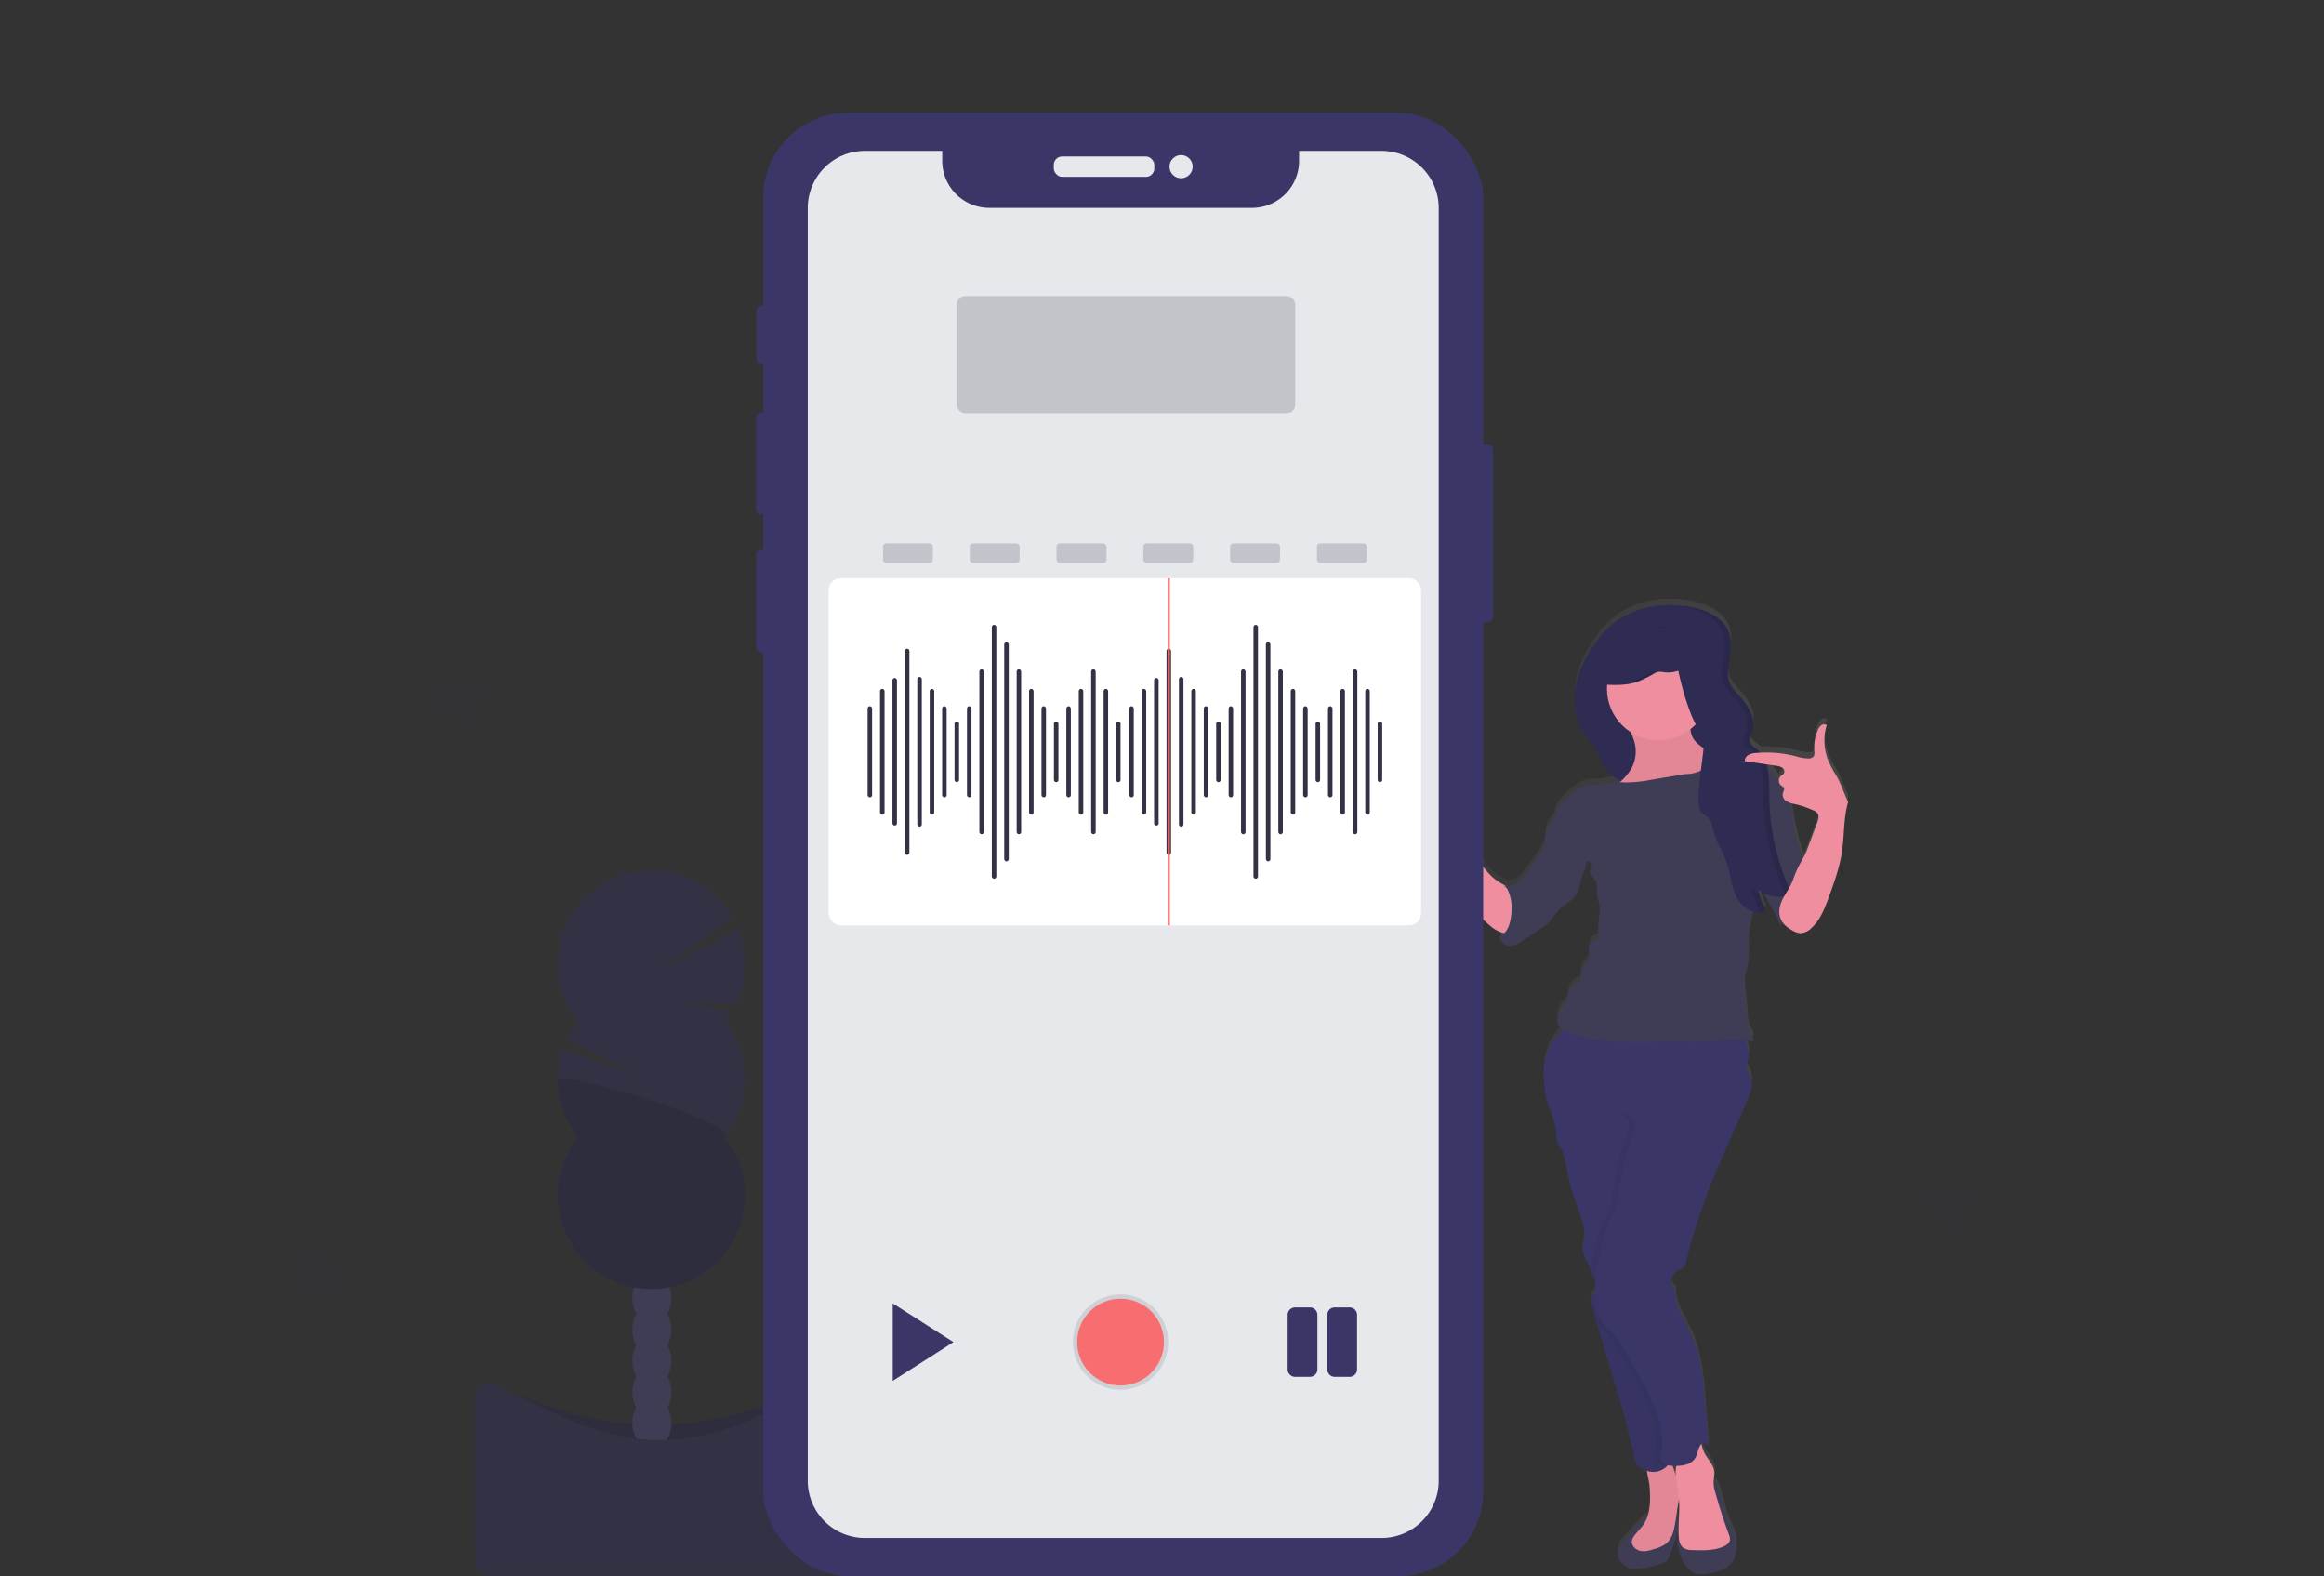 <svg id="a1163956-91ed-4e65-8dd0-4d7367e14c4a" data-name="Layer 1" xmlns="http://www.w3.org/2000/svg" xmlns:xlink="http://www.w3.org/1999/xlink" width="1071.08" height="726.22" viewBox="0 0 1071.08 726.22"><rect x="0" y="0" width="1071.08" height="726.22" fill="#333333" stroke="none"/><defs><linearGradient id="b3b29d11-4c35-4426-a706-5495f41fa4cc" x1="945.48" y1="573.39" x2="1162.8" y2="573.39" gradientTransform="matrix(-1, 0, 0, 1, 1862, 0)" gradientUnits="userSpaceOnUse"><stop offset="0" stop-color="gray" stop-opacity="0.25"/><stop offset="0.54" stop-color="gray" stop-opacity="0.12"/><stop offset="1" stop-color="gray" stop-opacity="0.1"/></linearGradient></defs><title>recording</title><path d="M1123.35,753.41A197.3,197.3,0,0,1,1106.94,786l-.16.25a30.7,30.7,0,0,1-26,14H152.65c-67.75,0-110.2-70-76.23-125.81,61.13-100.51,118.89-240,49-336.15-112.27-154.56,8.61-182.61,88.35-185.86a221.52,221.52,0,0,1,89.86,15.16c36.84,14.49,104.17,36.63,191.89,46.79,2.88.33,5.78.65,8.72,1a813.54,813.54,0,0,0,139.78,2.62h0c1.37-.08,2.74-.18,4.14-.28a807,807,0,0,0,136.72-21.85c2.91-.73,5.78-1.42,8.63-2.12,149.64-35.75,287.58,86.1,253.09,223.8-12.75,50.93-9.51,105.22,33,149.14C1149.2,638.34,1140.77,708.93,1123.35,753.41Z" transform="translate(-64.46 -74)" fill="#323244" opacity="0.1"/><path d="M699.2,433.81a8.3,8.3,0,0,0,1.9,4.92,27.71,27.71,0,0,0,7.57,6.45v7.72s22.74,19,27.46,26.22c4.51,6.86,9.12,13.84,15.55,18.95a14.14,14.14,0,0,0,5.79,3.08c.12,0,.25,0,.38.06a6,6,0,0,1-2.22,1.37,5.27,5.27,0,0,0,6.2,4.46,10.32,10.32,0,0,0,3.08-1.53l9-5.84a25.43,25.43,0,0,0,4.19-3.16c1.69-1.68,2.87-3.81,4.5-5.54,2.8-3,6.9-4.72,8.88-8.28,1.23-2.23,1.45-4.87,2.21-7.3.5-1.59,1.23-3.1,1.71-4.69a15.51,15.51,0,0,0,.58-2.93c.32.27.65.53,1,.79.71-.45,2,.74,1.73,1.52s-1.07,1.32-1.32,2.11c-.57,1.83,1.68,3.17,2.61,4.85s.47,3.79.57,5.74c.11,2.14,1,4.17,1.23,6.3.65,4.95-1.79,10.17-.07,14.85-2.11-.26-4,1.57-4.63,3.61a13.58,13.58,0,0,0,.19,6.33,8.7,8.7,0,0,0-4.21,8,1.91,1.91,0,0,1-.21,1.42,2,2,0,0,1-.81.47,8,8,0,0,0-5,7.46,3.65,3.65,0,0,1-.15,1.58,3.53,3.53,0,0,1-1.17,1.2,9.28,9.28,0,0,0-3.45,7.26c0,1.87.78,3.91,2.45,4.76l.1,0a25.69,25.69,0,0,0-8.58,16.2c-.58,5.42.28,11.42,1.12,16.8l.51.07c0,.15,0,.25,0,.24s0,.11,0,.17a7.77,7.77,0,0,0,.81,2.42,35,35,0,0,1,3.07,12.47,11,11,0,0,0,.42,3.14,16.32,16.32,0,0,0,1.6,2.77c1.91,3.09,2.35,6.82,3,10.39a82.43,82.43,0,0,0,3.64,13.62c2.17,6,5.1,12.22,4.11,18.55a18.7,18.7,0,0,0-.57,4.57,13.4,13.4,0,0,0,1.79,4.8c.73,1.44,1.39,2.93,2,4.44a3.62,3.62,0,0,0,.89,2.41c.16.47.3.94.45,1.41s.25.76.36,1.15a15.2,15.2,0,0,1,.44,1.94c0,.49-.06,1-.08,1.48s0,.94,0,1.41a3.56,3.56,0,0,1-.68,1.27,4.83,4.83,0,0,1-.37.42c-.12.12-.23.25-.34.37a2.13,2.13,0,0,0-.38.56h0v0a2.74,2.74,0,0,0-.11,1.63c0,.22.08.43.13.65.37,1.53.75,3.07,1.13,4.6l.36,1.37c.31,1.21.62,2.41,1,3.61,0,0,0,.1,0,.16.07.26.15.52.22.79l.81,2.93.51,1.74c.2.7.4,1.41.61,2.12q.74,2.47,1.5,4.95c5.09,16.77,10.53,33.44,13.89,50.64a5.42,5.42,0,0,0,2,3,11.75,11.75,0,0,0,3.55,1.91c.33,2.52,1.13,5.59,1.23,7.07.31,5,.54,10.26-1.27,14.79a1.21,1.21,0,0,0-1.07.35,42.83,42.83,0,0,0-3.27,3.46L812.63,782a12.12,12.12,0,0,0-1.51,1.84,6.41,6.41,0,0,0-.64,5.25,7.12,7.12,0,0,0,3.43,4.07,7.3,7.3,0,0,1,1.09.62,6,6,0,0,0,.66.57,2.64,2.64,0,0,0,1.47.27,51.67,51.67,0,0,0,11.21-1.91c1.67-.42,3.46-.89,4.62-2.17a8.83,8.83,0,0,0,1.58-3.08l1.33-3.7a43,43,0,0,0,2-6.9,14.3,14.3,0,0,0-.37-7.12,1.31,1.31,0,0,0-.34.58q.49-3.11,1-6.21c.1-.63.19-1.26.28-1.88.42,5.53-.39,11.11-.14,16.66a19.38,19.38,0,0,0-.55,3.11c.37,5.1,2.49,10.67,6.61,13.69a6.47,6.47,0,0,0,2.26,1.19,7.58,7.58,0,0,0,2.33.06,30.3,30.3,0,0,0,8.88-1.68,10.89,10.89,0,0,0,6.39-6.06,13.81,13.81,0,0,0,.64-4.39,17,17,0,0,0-.4-4.62,34.34,34.34,0,0,0-2.35-5.4,52.18,52.18,0,0,1-2.64-7.95l-1.23-4.51c-.35-1.28-.7-2.56-1.14-3.81a6.42,6.42,0,0,0-1.59-3c-.52-.41-.86-.43-1.08-.21,0-.16,0-.32,0-.48,0-1.77.53-3.53.32-5.29-.34-2.9-2.59-5.16-4.06-7.69a15.28,15.28,0,0,1-1.63-4.07c-.07-.31-.14-.62-.19-.94a3.07,3.07,0,0,1,.81-.53l2.53,1.48c-2.24-16.79-1.05-34.41-7.57-50-2.84-6.79-8.33-13.88-7.71-21.22-3-2.27-2.65-7.72.66-9.54,1.1-.6,2.45-.89,3.2-1.89a4.94,4.94,0,0,0,.73-1.84,290.65,290.65,0,0,1,14.07-42.21c1.27-3,2.58-6,3.89-8.95q2.22-5,4.42-10,2.7-6.11,5.39-12.22c1.81-4.11,3.64-8.8,1.92-13-.67-1.63-1.89-3.18-1.71-4.94.11-1.13.8-2.13,1-3.25a8.21,8.21,0,0,0-.28-3.54c-.35-1.54-.74-3.07-1.15-4.6a23.72,23.72,0,0,1,3.42.66c.69-1.16-.41-2.5-1.08-3.67a12.38,12.38,0,0,1-1.24-5.08q-.68-7.19-1.36-14.37a25.92,25.92,0,0,1-.1-6c.29-2.11,1.09-4.12,1.5-6.22.78-4,.07-8.19.25-12.3a57.64,57.64,0,0,1,1.88-10.71c.13-.52.26-1,.38-1.56a8.63,8.63,0,0,0,2.06.35h.69l.22,0,.58-.07.28,0a6.66,6.66,0,0,0,.77-.19l.19-.07a6.52,6.52,0,0,0,.83-.33c-.33-.72-.65-1.45-1-2.19-.12-.29-.24-.59-.35-.89s-.33-.85-.48-1.27-.28-.78-.41-1.17-.21-.65-.31-1-.28-.89-.41-1.35-.25-.94-.37-1.42c0-.17.09-.35.13-.53a13,13,0,0,0,2.34,1.61q4.21,7.36,7.8,15.05a4.86,4.86,0,0,0,.73-1.83,9.05,9.05,0,0,0,1,1.3,15.31,15.31,0,0,0,3.31,2.44,8.83,8.83,0,0,0,3.94,1.48,7.43,7.43,0,0,0,5-2.19c4.14-3.63,6.21-9,8.12-14.19,2.53-6.84,5-13.75,6.13-21,1.17-7.74.67-15.76,2.89-23.27-2-3.93-3.23-8.27-5.46-12.06a54.92,54.92,0,0,1-3.76-7.06,24.34,24.34,0,0,1-.66-16.28,2.23,2.23,0,0,0-2.6.14,5.38,5.38,0,0,0-1.57,2.28,20.34,20.34,0,0,0-1.56,9.56,3.79,3.79,0,0,1-.26,2.34,3,3,0,0,1-2.54,1.07,22.8,22.8,0,0,1-5.87-1.06A54.49,54.49,0,0,0,875.9,418a12.75,12.75,0,0,0-1.47-1.47c-.19-.16-.4-.32-.61-.48l-.62-.5-.32-.25-.59-.53a4,4,0,0,1-1.45-2.48c0-.13,0-.25,0-.38s0-.23,0-.34a4.32,4.32,0,0,1,.32-1c.1-.22.2-.43.31-.64s.11-.21.16-.32.11-.21.16-.32a10.81,10.81,0,0,0,.46-1.19,10.62,10.62,0,0,0,.29-1.24,10.76,10.76,0,0,0,.13-1.26,11.1,11.1,0,0,0,0-1.29c0-.21,0-.42-.05-.64a14.59,14.59,0,0,0-.53-2.53,16.61,16.61,0,0,0-.69-1.82,21.22,21.22,0,0,0-1.2-2.26,35.09,35.09,0,0,0-3.06-4.14l-.84-1c-.28-.32-.57-.64-.85-1a32.64,32.64,0,0,1-2.47-3,11.68,11.68,0,0,1-1.37-2.53,7.6,7.6,0,0,1-.3-.92,10.41,10.41,0,0,1-.26-1.75c0-.2,0-.4,0-.59a21,21,0,0,1,.11-2.38c.11-1.12.26-2.24.42-3.37.1-.75.21-1.51.31-2.26L862,373c.09-.76.17-1.51.22-2.26a21.7,21.7,0,0,0-.36-6.6,15.16,15.16,0,0,0-.67-2.11,13.56,13.56,0,0,0-1.37-2.55,18.61,18.61,0,0,0-7.91-6.18A37.57,37.57,0,0,0,844.7,351c-1-.22-2-.4-3-.56-14.8-2.38-30.52,2.13-39.89,14.25-4.87,6.3-9,13.35-10.77,21.12s-1,16.35,3.39,23c1.84,2.81,4.26,5.23,5.89,8.16,1.34,2.4,2.13,5.09,3.57,7.43a17.53,17.53,0,0,0,7.9,6.63c-.21.2-.41.39-.62.57a19.28,19.28,0,0,0-4.43.1c-1.52.25-3,.83-4.5,1-1.88.24-3.8-.12-5.68.12-3.5.45-6.38,2.87-9,5.19-3.11,2.71-6.46,5.89-6.7,10v.12l-2.09,2.79a10.12,10.12,0,0,0-1.31,2.06c-.85,2-.38,4.27-.83,6.37a13.65,13.65,0,0,1-1.65,3.8,86.18,86.18,0,0,1-7.14,10.63,18.83,18.83,0,0,1-4.44,4.38,7.94,7.94,0,0,1-4.6,1.31,29.09,29.09,0,0,1-6.75-4.52,42.84,42.84,0,0,1-6-7.41c-3.37-4.88,7.12,9.72,3.74,4.83l-30.33-50.73a41.27,41.27,0,0,1-1.2-7.21c-.07-.93-.39-2.16-1.32-2.18a1.63,1.63,0,0,0-1.08.52,6.18,6.18,0,0,0-2,5.27c-1.61-.08-3.35-.12-4.65.82s-1.58,2.84-.59,3.78V423a2,2,0,0,0-1.07,2.15c-1.67-.34-3.52-.61-5,.23s-2.06,3.31-.61,4.22A4.35,4.35,0,0,0,699.2,433.81Zm190.3,7.26a22.1,22.1,0,0,0,2.66.69,43,43,0,0,1,8.26,2.81,4.5,4.5,0,0,1,2.14,1.61c.72,1.2.24,2.73-.24,4.05q-1.89,5.07-3.77,10.15c-.59,1.59-1.18,3.18-1.91,4.71-.3.62-.62,1.22-.94,1.82-.12-.33-.24-.66-.35-1a80.74,80.74,0,0,1-2.7-9.44c-.63-2.76-1.16-5.55-1.6-8.35A40.48,40.48,0,0,0,889.5,441.07Zm-3.93-7.95a2.83,2.83,0,0,0,.28.2,3,3,0,0,1,1,.68,1.5,1.5,0,0,1,0,1.47Zm-6.79-9.79,4.49.66a5.92,5.92,0,0,1,3,1,2,2,0,0,1,.41,2.86,5.56,5.56,0,0,1-1,.67,2.9,2.9,0,0,0-1.07,2.94,31.59,31.59,0,0,0-2.58-4,19.85,19.85,0,0,0-3-3.08C879,424.06,878.89,423.69,878.78,423.33ZM835.55,747c.54,0,1.1,0,1.66,0a16.53,16.53,0,0,0-.27,4Z" transform="translate(-64.46 -74)" fill="url(#b3b29d11-4c35-4426-a706-5495f41fa4cc)"/><path d="M841.53,353.34c7.81,1.26,16.49,4.26,19.48,11.59,2.26,5.53.51,11.76-.07,17.7a13.83,13.83,0,0,0,.17,4.72c.64,2.5,2.42,4.53,4.13,6.47a34.24,34.24,0,0,1,6,8.34c1.41,3.13,1.85,6.85.4,10a7.14,7.14,0,0,0-1,2.62c-.1,2,2,3.32,3.59,4.61,5.87,4.86,5.61,13.7,5.66,21.31a108,108,0,0,0,10.19,45,13.76,13.76,0,0,1-15.39-2,51.39,51.39,0,0,0,3.49,10.08c-5,2.4-10.94-1.55-13.43-6.47s-2.78-10.63-4.55-15.85-4.9-9.76-6.25-15c-.45-1.74-.71-3.6-1.78-5a13.1,13.1,0,0,0-3.12-2.66,30.48,30.48,0,0,1-11-15c-6.07,1.34-12.27,2.69-18.46,2.12s-12.51-3.36-15.78-8.66c-1.44-2.33-2.23-5-3.57-7.41-1.63-2.93-4-5.35-5.88-8.16-4.36-6.66-5.17-15.22-3.4-23s5.9-14.81,10.77-21.1C811,355.47,826.74,351,841.53,353.34Z" transform="translate(-64.46 -74)" fill="#3a3768"/><path d="M841.53,353.34c7.81,1.26,16.49,4.26,19.48,11.59,2.26,5.53.51,11.76-.07,17.7a13.83,13.83,0,0,0,.17,4.72c.64,2.5,2.42,4.53,4.13,6.47a34.24,34.24,0,0,1,6,8.34c1.41,3.13,1.85,6.85.4,10a7.14,7.14,0,0,0-1,2.62c-.1,2,2,3.32,3.59,4.61,5.87,4.86,5.61,13.7,5.66,21.31a108,108,0,0,0,10.19,45,13.76,13.76,0,0,1-15.39-2,51.39,51.39,0,0,0,3.49,10.08c-5,2.4-10.94-1.55-13.43-6.47s-2.78-10.63-4.55-15.85-4.9-9.76-6.25-15c-.45-1.74-.71-3.6-1.78-5a13.1,13.1,0,0,0-3.12-2.66,30.48,30.48,0,0,1-11-15c-6.07,1.34-12.27,2.69-18.46,2.12s-12.51-3.36-15.78-8.66c-1.44-2.33-2.23-5-3.57-7.41-1.63-2.93-4-5.35-5.88-8.16-4.36-6.66-5.17-15.22-3.4-23s5.9-14.81,10.77-21.1C811,355.47,826.74,351,841.53,353.34Z" transform="translate(-64.46 -74)" opacity="0.2"/><path d="M890.81,451q.66,4.2,1.6,8.34a81.15,81.15,0,0,0,2.7,9.43,9,9,0,0,1,.84,4.33,7.82,7.82,0,0,1-1,2.58c-3.57,6.34-8.38,12.46-8.79,19.72-.1,1.81,0,3.77-1,5.26Q881,491.74,876,483.29c-3.47-5.9-7.33-11.85-8.33-18.62a34.86,34.86,0,0,1,.12-9.57c.46-3.56,1.26-7.21,3.44-10.06,2.35-3.09,8.82-7.74,13-6.78C889.17,439.39,890.19,447,890.81,451Z" transform="translate(-64.46 -74)" fill="#3f3d56"/><path d="M765,485.1c-4.67-1.91-9.42-3.92-13.13-7.34a44,44,0,0,1-6-7.4l-11-15.87c-2.6-3.76-5.28-7.72-5.84-12.26a40.39,40.39,0,0,1-11-24.92c-.07-.93-.38-2.15-1.32-2.17a1.62,1.62,0,0,0-1.07.51,6.2,6.2,0,0,0-2,5.26c-1.6-.07-3.34-.11-4.65.82s-1.65,3.26-.25,4a2,2,0,0,0-1.4,2.27c-1.67-.33-3.52-.6-5,.24s-2.05,3.3-.61,4.21a4.34,4.34,0,0,0-2.79,4.17,8.37,8.37,0,0,0,1.9,4.92c4.22,5.66,11.66,7.95,16.55,13a39,39,0,0,1,4.3,5.75L736,481.91c4.51,6.85,9.12,13.83,15.54,18.93a14.3,14.3,0,0,0,5.79,3.07,6.37,6.37,0,0,0,6.08-1.69c1.42-1.61,1.63-3.92,1.77-6.06C765.39,492.51,764.77,488.76,765,485.1Z" transform="translate(-64.46 -74)" fill="#ee8e9e"/><path d="M812.43,784.42a12.55,12.55,0,0,0-1.51,1.83,6.45,6.45,0,0,0-.64,5.25,7.1,7.1,0,0,0,3.44,4.07,6.43,6.43,0,0,1,1.08.62,5.91,5.91,0,0,0,.66.56,2.64,2.64,0,0,0,1.47.27,50.31,50.31,0,0,0,11.2-1.91c1.68-.41,3.46-.89,4.62-2.17a8.74,8.74,0,0,0,1.58-3.06l1.33-3.71a42.59,42.59,0,0,0,2.05-6.89,14.27,14.27,0,0,0-.37-7.11,2.24,2.24,0,0,0-.49,1.46,16,16,0,0,1-2.85,6.9,6.77,6.77,0,0,1-1.12,1.38,7.06,7.06,0,0,1-3.32,1.41,42.33,42.33,0,0,1-7.09.91,2.16,2.16,0,0,1-1-.12,1.67,1.67,0,0,1-.8-1,4.22,4.22,0,0,1,0-2.91c.63-1.8,2.4-3,3.25-4.7.62-1.27-.24-2.66-1.53-1.6a42.83,42.83,0,0,0-3.27,3.46Z" transform="translate(-64.46 -74)" fill="#3f3d56"/><path d="M824.7,758.77c.38,6,.65,12.4-2.61,17.41-1.18,1.8-2.75,3.31-4.09,5a6,6,0,0,0-1.46,3c-.19,2.18,1.86,4,4,4.46s4.36-.26,6.45-.93a15.57,15.57,0,0,0,5.47-2.58c2.84-2.4,3.59-6.4,4.16-10.07l1.33-8.53a20.54,20.54,0,0,0-1.19-12.92l-2.19-6.41a2.94,2.94,0,0,0-1-1.59,2.69,2.69,0,0,0-1.66-.31c-2.1.1-7.37.86-8.39,3.08C822.69,750.33,824.56,756.48,824.7,758.77Z" transform="translate(-64.46 -74)" fill="#ee8e9e"/><path d="M824.7,758.77c.38,6,.65,12.4-2.61,17.41-1.18,1.8-2.75,3.31-4.09,5a6,6,0,0,0-1.46,3c-.19,2.18,1.86,4,4,4.46s4.36-.26,6.45-.93a15.57,15.57,0,0,0,5.47-2.58c2.84-2.4,3.59-6.4,4.16-10.07l1.33-8.53a20.54,20.54,0,0,0-1.19-12.92l-2.19-6.41a2.94,2.94,0,0,0-1-1.59,2.69,2.69,0,0,0-1.66-.31c-2.1.1-7.37.86-8.39,3.08C822.69,750.33,824.56,756.48,824.7,758.77Z" transform="translate(-64.46 -74)" opacity="0.05"/><path d="M777.79,582s0,.11,0,.16a7.6,7.6,0,0,0,.81,2.42A34.68,34.68,0,0,1,781.67,597a11,11,0,0,0,.43,3.15,15.59,15.59,0,0,0,1.6,2.76c1.9,3.09,2.34,6.81,3,10.38a82.18,82.18,0,0,0,3.63,13.6c2.17,6,5.1,12.2,4.11,18.53a18.68,18.68,0,0,0-.57,4.56,13.28,13.28,0,0,0,1.79,4.79q1.1,2.18,2,4.44c.65,1.63,1.21,3.28,1.7,5,.59,2,1,4.46-.37,6.1a7.62,7.62,0,0,0-1.09,1.34,3.43,3.43,0,0,0,0,2.3q1.15,4.89,2.47,9.73,1,3.81,2.15,7.57c5.49,18.42,11.69,36.66,15.38,55.52.53,2.71,4,4.66,6.71,5.26a8.8,8.8,0,0,0,7.71-2.06,6.75,6.75,0,0,0,.53-.54c2.83-3,3.24-7.72,3-11.93-1-19.41-10.72-37.18-15.38-56a107.37,107.37,0,0,1-3-20.81c-1.09-23.44-1.53-48.2,5.1-70.72,1.37-4.68,3-10,.53-14.17-1.57-2.65-4.47-4.22-7.33-5.36a47.21,47.21,0,0,0-36.57.94,13,13,0,0,0,.06,1.4,14.36,14.36,0,0,1-.74,6.47A8,8,0,0,0,777.79,582Z" transform="translate(-64.46 -74)" fill="#3a3768"/><path d="M858,764.77l1.23,4.51a52.43,52.43,0,0,0,2.64,7.94,32.9,32.9,0,0,1,2.34,5.39,16.65,16.65,0,0,1,.41,4.62,14.38,14.38,0,0,1-.64,4.38,10.92,10.92,0,0,1-6.39,6.06,30.55,30.55,0,0,1-8.88,1.67,7.58,7.58,0,0,1-2.33-.06,6.61,6.61,0,0,1-2.26-1.18c-4.11-3-6.23-8.59-6.6-13.68a16.35,16.35,0,0,1,.69-3.49c.32-.43,3.43,1.32,2.1,2.79-2,2.17,3.8,1,6.73.86a26.07,26.07,0,0,0,3.81-.62l4.74-1c1.55-.33,3.35-.86,3.89-2.35s-.65-3.26-1.59-4.71c-2.48-3.83-3.11-8.53-3.69-13-.11-.89-1.22-6.65,1.07-4.86a6.42,6.42,0,0,1,1.59,3C857.34,762.21,857.69,763.49,858,764.77Z" transform="translate(-64.46 -74)" fill="#3f3d56"/><path d="M799,670.3c1.34-1.64.95-4.06.36-6.1-.22-.76-.46-1.51-.71-2.26l18.63-6.3c.07,1.67.14,3.33.22,5a108.14,108.14,0,0,0,3,20.81c4.66,18.87,14.43,36.64,15.38,56,.22,4.46-.26,9.45-3.56,12.47A8.84,8.84,0,0,1,824.6,752c-2.7-.59-6.18-2.55-6.71-5.26-3.68-18.86-9.89-37.1-15.38-55.52q-2.57-8.58-4.63-17.3a3.53,3.53,0,0,1,0-2.29A7.12,7.12,0,0,1,799,670.3Z" transform="translate(-64.46 -74)" opacity="0.05"/><path d="M850.46,744.32c1.47,2.53,3.72,4.78,4.07,7.68.2,1.76-.34,3.51-.33,5.28a16.7,16.7,0,0,0,.78,4.3q2.7,9.82,6.26,19.39a5.38,5.38,0,0,1,.5,2.63c-.24,1.49-1.69,2.47-3.08,3.07-4.44,1.9-9.44,1.77-14.26,1.57a7.5,7.5,0,0,1-4-.93c-1.73-1.18-2.15-3.52-2.27-5.61-.33-6,.7-12.13,0-18.14-.24-2.19-.7-4.35-1-6.53-.48-3-.72-6.2.28-9.1a20.82,20.82,0,0,1,3.4-5.73,18,18,0,0,1,4.74-4.72c.56-.34,2.18-1.37,2.75-.73.3.34.17,1.22.21,1.63a16.61,16.61,0,0,0,.33,1.87A15.62,15.62,0,0,0,850.46,744.32Z" transform="translate(-64.46 -74)" fill="#ee8e9e"/><path d="M814.64,589.56c.87,1.18.69,2.81.35,4.24-.63,2.58-1.65,5-2.49,7.56a103.79,103.79,0,0,0-3.21,13.74c-.78,4.2-2.44,8.87-1.76,13.09a93.69,93.69,0,0,0-9.9,31c-.37,2.78,5.8,6.38,5.69,9.18-.23,5.58-4.69,6-1.4,10.48.16.23-1.23,5.21-1,5.43,1.34,1.6,3,2.88,4.47,4.4a33.28,33.28,0,0,1,4.71,6.9c8.5,15.34,20.77,32.73,17,49.86a3,3,0,0,0,1.62,3.08,8.33,8.33,0,0,0,3.59.83l.59,0c2.83-3,3.24-7.72,3-11.93-1-19.41-10.72-37.18-15.38-56a107.37,107.37,0,0,1-3-20.81c-1.09-23.44-1.53-48.2,5.1-70.72,1.37-4.68,3-10,.53-14.17-1.57-2.65-4.47-4.22-7.33-5.36a47.21,47.21,0,0,0-36.57.94,13,13,0,0,0,.06,1.4,14.36,14.36,0,0,1-.74,6.47,8,8,0,0,0-.73,2.81s-.34-3.78-.33-3.72c7.61,1.1,15.56,6.07,23.17,7.16A54,54,0,0,1,812.25,588,5.11,5.11,0,0,1,814.64,589.56Z" transform="translate(-64.46 -74)" opacity="0.05"/><path d="M867.34,548q1.54,4.88,2.7,9.86a8.19,8.19,0,0,1,.27,3.54c-.24,1.11-.94,2.11-1,3.24-.18,1.76,1,3.3,1.72,4.93,1.72,4.15-.12,8.84-1.93,12.95l-5.38,12.2-4.42,10c-1.31,3-2.62,6-3.89,8.94a291.21,291.21,0,0,0-14.06,42.16,5.13,5.13,0,0,1-.73,1.83c-.75,1-2.1,1.29-3.2,1.89-3.31,1.82-3.69,7.27-.66,9.53-.62,7.33,4.87,14.41,7.7,21.2,6.52,15.61,5.34,33.2,7.57,50l-2.52-1.48c-2.43,1.11-2.35,4.56-3.66,6.89-2,3.5-6.75,4-10.76,3.73a8.33,8.33,0,0,1-3.59-.83,3,3,0,0,1-1.61-3.08c3.77-17.13-8.49-34.52-17-49.86a34.07,34.07,0,0,0-4.71-6.9c-1.44-1.52-3.13-2.8-4.47-4.41-3.76-4.5-4.23-10.84-4-16.69a93.56,93.56,0,0,1,10.65-39.44c-.68-4.22,1-8.89,1.75-13.09a105.39,105.39,0,0,1,3.21-13.74c.84-2.52,1.87-5,2.49-7.56.35-1.43.53-3.06-.34-4.24A5.06,5.06,0,0,0,815,588a54,54,0,0,0-11.62-2.57l-26.16-3.75c-.84-5.38-1.7-11.37-1.12-16.78a25.82,25.82,0,0,1,18.45-21.58c1.14-.31,2.48-.5,3.41.23A136.21,136.21,0,0,1,867.34,548Z" transform="translate(-64.46 -74)" fill="#3a3768"/><path d="M843.56,406.56a12.74,12.74,0,0,0,1.15,7.5,11.89,11.89,0,0,0,3,3.29,22.43,22.43,0,0,0,8.63,4.28c1.85.47,3.94.78,5.16,2.26,1.83,2.22.6,5.57-1,8-2.7,4.21-6.48,8-11.31,9.35-3.85,1.06-8,.41-11.91,1.09-2.86.5-5.56,1.68-8.38,2.36a24.74,24.74,0,0,1-22.71-6.34c4.19-3.22,8.55-6.65,10.72-11.47a16.25,16.25,0,0,0,.81-11c-1-3.57-3.27-7-2.56-10.7s4.29-6.15,7.85-7.38a50.74,50.74,0,0,1,9.86-2c1.84-.25,13.55-2.83,14.28-1.55.41.72-2,5-2.32,5.93A22.53,22.53,0,0,0,843.56,406.56Z" transform="translate(-64.46 -74)" fill="#ee8e9e"/><path d="M843.56,406.56a12.74,12.74,0,0,0,1.15,7.5,11.89,11.89,0,0,0,3,3.29,22.43,22.43,0,0,0,8.63,4.28c1.85.47,3.94.78,5.16,2.26,1.83,2.22.6,5.57-1,8-2.7,4.21-6.48,8-11.31,9.35-3.85,1.06-8,.41-11.91,1.09-2.86.5-5.56,1.68-8.38,2.36a24.74,24.74,0,0,1-22.71-6.34c4.19-3.22,8.55-6.65,10.72-11.47a16.25,16.25,0,0,0,.81-11c-1-3.57-3.27-7-2.56-10.7s4.29-6.15,7.85-7.38a50.74,50.74,0,0,1,9.86-2c1.84-.25,13.55-2.83,14.28-1.55.41.72-2,5-2.32,5.93A22.53,22.53,0,0,0,843.56,406.56Z" transform="translate(-64.46 -74)" opacity="0.05"/><circle cx="764.36" cy="317.35" r="23.76" fill="#ee8e9e"/><path d="M841.37,430.62l-16.11,2.71a60.27,60.27,0,0,1-12,1.21,33.39,33.39,0,0,0-6.63,0c-1.52.25-3,.83-4.5,1-1.88.23-3.8-.12-5.68.12-3.5.44-6.37,2.86-9,5.18-3.11,2.71-6.46,5.88-6.7,10a2.71,2.71,0,0,0,.2,1.38,4,4,0,0,0,1.19,1.25c3,2.43,4.62,6,6.72,9.25a35.56,35.56,0,0,0,8,8.63c.71-.44,2,.74,1.73,1.52s-1.07,1.32-1.32,2.11c-.57,1.83,1.68,3.17,2.61,4.84s.47,3.79.57,5.73c.11,2.14,1,4.18,1.23,6.3.65,4.94-1.79,10.16-.07,14.83-2.11-.26-4,1.56-4.63,3.61a13.54,13.54,0,0,0,.19,6.32,8.7,8.7,0,0,0-4.21,8,1.91,1.91,0,0,1-.21,1.42,2,2,0,0,1-.81.47,8,8,0,0,0-5,7.45,3.76,3.76,0,0,1-.14,1.57,3.53,3.53,0,0,1-1.17,1.2,9.27,9.27,0,0,0-3.45,7.25c0,1.88.78,3.91,2.45,4.75,3.41,1.74,7.08,2.41,10.82,3.22a93.3,93.3,0,0,0,10.47,1.86,91.77,91.77,0,0,0,9.81.3l21.55-.08c6.06,0,12.12-.05,18.16-.46,5.64-.38,11.41-1.08,16.87.4.69-1.16-.41-2.5-1.08-3.66a12.21,12.21,0,0,1-1.23-5.07l-1.36-14.36a25.85,25.85,0,0,1-.11-6c.29-2.11,1.09-4.12,1.5-6.21.79-4,.07-8.19.26-12.28a55.66,55.66,0,0,1,1.88-10.7l4.27-17.59c.69-2.82,1.05-6.1,2.1-8.81q4.94-12.64,10.33-25.1a2.65,2.65,0,0,0-.18-2.23l-3.57-6.38a38.77,38.77,0,0,0-3.26-5.2,20.54,20.54,0,0,0-12-7.39,21.27,21.27,0,0,0-14,2.08c-1.66.88-3.2,2-4.88,2.83C848.08,429.33,844.58,430.84,841.37,430.62Z" transform="translate(-64.46 -74)" fill="#3f3d56"/><path d="M784.2,446.27l-5.61,7.48a10.18,10.18,0,0,0-1.31,2.07c-.84,2-.38,4.26-.83,6.36A13.43,13.43,0,0,1,774.8,466a85.21,85.21,0,0,1-7.14,10.61,18.46,18.46,0,0,1-4.43,4.39,7.35,7.35,0,0,1-6,1.06,3.69,3.69,0,0,1,2,1.78c2.13,4.23,2.29,9.24,1.38,13.9a14.14,14.14,0,0,1-1.56,4.54,6.77,6.77,0,0,1-3.58,3.09,5.27,5.27,0,0,0,6.2,4.46,10.44,10.44,0,0,0,3.08-1.53l9-5.84a24.82,24.82,0,0,0,4.19-3.15c1.69-1.68,2.87-3.81,4.5-5.53,2.8-3,6.9-4.72,8.87-8.28,1.23-2.22,1.45-4.85,2.21-7.28.5-1.59,1.23-3.1,1.71-4.69,1.48-4.94.41-10.36-1.85-15S787.53,450.2,784.2,446.27Z" transform="translate(-64.46 -74)" fill="#3f3d56"/><path d="M805.35,377.81a31.46,31.46,0,0,1,8.36-8.7c4.43-3.31,9.54-6.06,15.07-6.37a16.28,16.28,0,0,1,6.79,1.1c.1-6.71,1.77-11.17,6-10.5,7.81,1.26,16.49,4.26,19.48,11.59,2.26,5.53.51,11.76-.07,17.7a13.83,13.83,0,0,0,.17,4.72c.64,2.5,2.42,4.53,4.13,6.47a34.24,34.24,0,0,1,6,8.34c1.41,3.13,1.85,6.85.4,10a7.14,7.14,0,0,0-1,2.62c-.1,2,2,3.32,3.59,4.61,5.87,4.86,5.61,13.7,5.66,21.31a108,108,0,0,0,10.19,45,13.76,13.76,0,0,1-15.39-2,51.39,51.39,0,0,0,3.49,10.08c-5,2.4-10.94-1.55-13.43-6.47s-2.78-10.63-4.55-15.85-4.9-9.76-6.25-15c-.45-1.74-.71-3.6-1.78-5a13.1,13.1,0,0,0-3.12-2.66c-5.12-3.68,2.41-31.48.42-37.46-3,.66-8.45-13.7-11.56-28.29a14.79,14.79,0,0,1-6.76.68,7.85,7.85,0,0,0-2.41-.17,6.2,6.2,0,0,0-2.12.86A51.88,51.88,0,0,1,819.4,388c-5.15,1.92-10.82,1.67-16.31,1.4A16.17,16.17,0,0,1,805.35,377.81Z" transform="translate(-64.46 -74)" fill="#3a3768"/><path d="M805.35,377.81a31.46,31.46,0,0,1,8.36-8.7c4.43-3.31,9.54-6.06,15.07-6.37a16.28,16.28,0,0,1,6.79,1.1c.1-6.71,1.77-11.17,6-10.5,7.81,1.26,16.49,4.26,19.48,11.59,2.26,5.53.51,11.76-.07,17.7a13.83,13.83,0,0,0,.17,4.72c.64,2.5,2.42,4.53,4.13,6.47a34.24,34.24,0,0,1,6,8.34c1.41,3.13,1.85,6.85.4,10a7.14,7.14,0,0,0-1,2.62c-.1,2,2,3.32,3.59,4.61,5.87,4.86,5.61,13.7,5.66,21.31a108,108,0,0,0,10.19,45,13.76,13.76,0,0,1-15.39-2,51.39,51.39,0,0,0,3.49,10.08c-5,2.4-10.94-1.55-13.43-6.47s-2.78-10.63-4.55-15.85-4.9-9.76-6.25-15c-.45-1.74-.71-3.6-1.78-5a13.1,13.1,0,0,0-3.12-2.66c-5.12-3.68,2.41-31.48.42-37.46-3,.66-8.45-13.7-11.56-28.29a14.79,14.79,0,0,1-6.76.68,7.85,7.85,0,0,0-2.41-.17,6.2,6.2,0,0,0-2.12.86A51.88,51.88,0,0,1,819.4,388c-5.15,1.92-10.82,1.67-16.31,1.4A16.17,16.17,0,0,1,805.35,377.81Z" transform="translate(-64.46 -74)" opacity="0.2"/><g opacity="0.1"><path d="M887.26,485.71a108,108,0,0,1-10.2-45c0-7.61.21-16.45-5.65-21.31-1.57-1.29-3.69-2.58-3.6-4.61a7.16,7.16,0,0,1,1-2.62c1.45-3.11,1-6.83-.4-10a34.51,34.51,0,0,0-5.95-8.34c-1.71-1.94-3.49-4-4.13-6.47a13.59,13.59,0,0,1-.17-4.72c.58-5.94,2.32-12.17.07-17.7-2.9-7.09-11.13-10.13-18.74-11.46a4.32,4.32,0,0,1,2-.13c7.81,1.26,16.49,4.26,19.48,11.59,2.26,5.53.51,11.76-.07,17.7a13.83,13.83,0,0,0,.17,4.72c.64,2.5,2.42,4.53,4.13,6.47a34.24,34.24,0,0,1,6,8.34c1.41,3.13,1.85,6.85.4,10a7.14,7.14,0,0,0-1,2.62c-.1,2,2,3.32,3.59,4.61,5.87,4.86,5.61,13.7,5.66,21.31a108,108,0,0,0,10.19,45,13.37,13.37,0,0,1-7.54,1.41A13,13,0,0,0,887.26,485.71Z" transform="translate(-64.46 -74)"/><path d="M875.36,493.77a51.43,51.43,0,0,1-3.5-10.08,12.67,12.67,0,0,0,3.38,2.24,52,52,0,0,0,2.91,7.84,7.47,7.47,0,0,1-4.59.59A7.59,7.59,0,0,0,875.36,493.77Z" transform="translate(-64.46 -74)"/><path d="M832.77,363.84a16.64,16.64,0,0,0-4.52-1.06l.53,0a16,16,0,0,1,4,.3Z" transform="translate(-64.46 -74)"/><path d="M816.6,388a52.56,52.56,0,0,0,7.2-3.69,6.15,6.15,0,0,1,2.11-.86,6.87,6.87,0,0,1,2.21.14,8.51,8.51,0,0,0-1.53.72A51.88,51.88,0,0,1,819.4,388a32.15,32.15,0,0,1-12,1.57A28.33,28.33,0,0,0,816.6,388Z" transform="translate(-64.46 -74)"/><path d="M835.09,383c0,.22.09.43.14.64a14.46,14.46,0,0,1-3.54.1A15.18,15.18,0,0,0,835.09,383Z" transform="translate(-64.46 -74)"/></g><path d="M884.54,493.15a8.71,8.71,0,0,0,2.34,6.94,15.2,15.2,0,0,0,3.3,2.43,8.71,8.71,0,0,0,3.94,1.48,7.38,7.38,0,0,0,5-2.18c4.13-3.63,6.21-9,8.11-14.17,2.53-6.84,5-13.74,6.13-20.94,1.17-7.73.67-15.74,2.89-23.24-2-3.93-3.23-8.26-5.46-12.05a54.74,54.74,0,0,1-3.75-7.05,24.35,24.35,0,0,1-.67-16.26,2.23,2.23,0,0,0-2.6.14,5.36,5.36,0,0,0-1.56,2.28,20,20,0,0,0-1.56,9.55,3.83,3.83,0,0,1-.26,2.33,2.92,2.92,0,0,1-2.54,1.07,22.38,22.38,0,0,1-5.87-1.06,54.44,54.44,0,0,0-18.07-1.49,8.65,8.65,0,0,0-3.52.86,3.27,3.27,0,0,0-1.81,2.94L883,426.85a6,6,0,0,1,3,1,2.05,2.05,0,0,1,.41,2.86,6.09,6.09,0,0,1-1,.66,3,3,0,0,0,.12,4.76,3,3,0,0,1,1,.67c.59.8-.19,1.85-.44,2.8a3.5,3.5,0,0,0,1.74,3.6,12.1,12.1,0,0,0,4,1.36,42.66,42.66,0,0,1,8.25,2.8,4.54,4.54,0,0,1,2.15,1.61c.71,1.2.24,2.73-.25,4l-3.76,10.14c-.59,1.59-1.18,3.18-1.91,4.71-1,2-2.15,3.85-3.13,5.83a61,61,0,0,0-2.35,5.67C889,484.57,885.18,487.67,884.54,493.15Z" transform="translate(-64.46 -74)" fill="#ee8e9e"/><path d="M441.94,796.29H290a6.47,6.47,0,0,1-6.47-6.47V717.91a6.47,6.47,0,0,1,9.24-5.83c43.67,20.72,90.71,27.84,146.32.32a6.46,6.46,0,0,1,9.36,5.77v71.65A6.47,6.47,0,0,1,441.94,796.29Z" transform="translate(-64.46 -74)" fill="#323244"/><path d="M441.94,796.29H290a6.47,6.47,0,0,1-6.47-6.47V717.91a6.47,6.47,0,0,1,9.24-5.83c43.67,20.72,90.71,27.84,146.32.32a6.46,6.46,0,0,1,9.36,5.77v71.65A6.47,6.47,0,0,1,441.94,796.29Z" transform="translate(-64.46 -74)" opacity="0.1"/><ellipse cx="300.43" cy="655.81" rx="9" ry="11.78" fill="#3f3d56"/><ellipse cx="300.43" cy="641.41" rx="9" ry="11.78" fill="#3f3d56"/><ellipse cx="300.43" cy="627.01" rx="9" ry="11.78" fill="#3f3d56"/><ellipse cx="300.43" cy="612.61" rx="9" ry="11.78" fill="#3f3d56"/><ellipse cx="300.43" cy="598.21" rx="9" ry="11.78" fill="#3f3d56"/><ellipse cx="300.43" cy="583.81" rx="9" ry="11.78" fill="#3f3d56"/><ellipse cx="300.43" cy="569.41" rx="9" ry="11.78" fill="#3f3d56"/><path d="M398.58,544.87a42.44,42.44,0,0,0,3.35-4.94l-23.65-3.88,25.58.19a43.13,43.13,0,0,0,.82-34.16l-34.31,17.8L402,496.62a43.12,43.12,0,1,0-71.21,48.25,42.13,42.13,0,0,0-4.91,7.86l30.69,15.95-32.73-11a43.17,43.17,0,0,0,6.95,40.48,43.12,43.12,0,1,0,67.77,0,43.09,43.09,0,0,0,0-53.3Z" transform="translate(-64.46 -74)" fill="#323244"/><path d="M321.59,571.52a42.89,42.89,0,0,0,9.22,26.65,43.12,43.12,0,1,0,67.77,0C404.36,590.84,321.59,566.68,321.59,571.52Z" transform="translate(-64.46 -74)" opacity="0.1"/><path d="M441.94,800.09H290a6.47,6.47,0,0,1-6.47-6.46V717.91a6.47,6.47,0,0,1,9.24-5.83C336.39,732.8,371,757,439,712.4c4-2.64,9.36,1,9.36,5.77v75.46A6.46,6.46,0,0,1,441.94,800.09Z" transform="translate(-64.46 -74)" fill="#323244"/><rect x="678.21" y="204.91" width="9.91" height="81.73" rx="2.29" fill="#3a3768"/><rect x="348.64" y="140.87" width="5.56" height="26.91" rx="2.29" fill="#3a3768"/><rect x="348.44" y="190.14" width="6.27" height="46.84" rx="2.29" fill="#3a3768"/><rect x="348.54" y="253.36" width="5.97" height="47.24" rx="2.29" fill="#3a3768"/><rect x="351.79" y="51.95" width="331.77" height="674.27" rx="38.99" fill="#3a3768"/><rect x="485.67" y="72.09" width="46.33" height="9.41" rx="3.87" fill="#e6e8ec"/><circle cx="544.34" cy="76.79" r="5.34" fill="#e6e8ec"/><path d="M701.18,143.52h-38v4.57a21.69,21.69,0,0,1-21.69,21.7H520.42a21.7,21.7,0,0,1-21.7-21.7v-4.57H463.09a26.34,26.34,0,0,0-26.34,26.35V756.31a26.34,26.34,0,0,0,26.34,26.35H701.18a26.35,26.35,0,0,0,26.35-26.35V169.87A26.35,26.35,0,0,0,701.18,143.52Z" transform="translate(-64.46 -74)" fill="#e6e8ec"/><path d="M475.9,674.57v35.7l28-17.85Z" transform="translate(-64.46 -74)" fill="#3a3768"/><circle cx="516.44" cy="618.41" r="22" opacity="0.1"/><circle cx="516.44" cy="618.41" r="20" fill="#f86d70"/><path d="M668.19,708.41h-6.85a3.43,3.43,0,0,1-3.43-3.42V679.85a3.44,3.44,0,0,1,3.43-3.43h6.85a3.43,3.43,0,0,1,3.43,3.43V705A3.42,3.42,0,0,1,668.19,708.41ZM689.9,705V679.85a3.43,3.43,0,0,0-3.42-3.43h-6.86a3.44,3.44,0,0,0-3.43,3.43V705a3.43,3.43,0,0,0,3.43,3.42h6.86A3.42,3.42,0,0,0,689.9,705Z" transform="translate(-64.46 -74)" fill="#3a3768"/><rect x="440.94" y="136.41" width="156" height="54" rx="3.88" fill="#323244" opacity="0.2"/><rect x="381.94" y="266.41" width="273" height="160" rx="5.51" fill="#fff"/><rect x="399.86" y="325.41" width="2.08" height="42" rx="1.04" fill="#323244"/><rect x="405.59" y="317.41" width="2.08" height="58" rx="1.04" fill="#323244"/><rect x="411.31" y="312.41" width="2.08" height="68" rx="1.04" fill="#323244"/><rect x="417.04" y="298.91" width="2.08" height="95" rx="1.04" fill="#323244"/><rect x="422.76" y="311.91" width="2.08" height="69" rx="1.04" fill="#323244"/><rect x="428.48" y="317.41" width="2.08" height="58" rx="1.04" fill="#323244"/><rect x="434.21" y="325.41" width="2.08" height="42" rx="1.04" fill="#323244"/><rect x="439.93" y="332.41" width="2.08" height="28" rx="1.04" fill="#323244"/><rect x="445.66" y="325.41" width="2.08" height="42" rx="1.04" fill="#323244"/><rect x="451.38" y="308.41" width="2.08" height="76" rx="1.04" fill="#323244"/><rect x="457.11" y="287.91" width="2.08" height="117" rx="1.04" fill="#323244"/><rect x="462.83" y="295.91" width="2.08" height="101" rx="1.04" fill="#323244"/><rect x="468.56" y="308.41" width="2.08" height="76" rx="1.04" fill="#323244"/><rect x="474.28" y="317.41" width="2.08" height="58" rx="1.04" fill="#323244"/><rect x="480" y="325.41" width="2.08" height="42" rx="1.04" fill="#323244"/><rect x="485.73" y="332.41" width="2.08" height="28" rx="1.04" fill="#323244"/><rect x="491.45" y="325.41" width="2.08" height="42" rx="1.04" fill="#323244"/><rect x="497.18" y="317.41" width="2.08" height="58" rx="1.04" fill="#323244"/><rect x="502.9" y="308.41" width="2.08" height="76" rx="1.04" fill="#323244"/><rect x="508.63" y="317.41" width="2.08" height="58" rx="1.04" fill="#323244"/><rect x="514.35" y="332.41" width="2.08" height="28" rx="1.04" fill="#323244"/><rect x="520.45" y="325.41" width="2.08" height="42" rx="1.04" fill="#323244"/><rect x="526.18" y="317.41" width="2.08" height="58" rx="1.04" fill="#323244"/><rect x="531.9" y="312.41" width="2.08" height="68" rx="1.04" fill="#323244"/><rect x="537.63" y="298.91" width="2.08" height="95" rx="1.04" fill="#323244"/><rect x="543.35" y="311.91" width="2.08" height="69" rx="1.04" fill="#323244"/><rect x="549.07" y="317.41" width="2.08" height="58" rx="1.04" fill="#323244"/><rect x="554.8" y="325.41" width="2.08" height="42" rx="1.04" fill="#323244"/><rect x="560.52" y="332.41" width="2.08" height="28" rx="1.04" fill="#323244"/><rect x="566.25" y="325.41" width="2.08" height="42" rx="1.04" fill="#323244"/><rect x="571.97" y="308.41" width="2.08" height="76" rx="1.04" fill="#323244"/><rect x="577.7" y="287.91" width="2.08" height="117" rx="1.04" fill="#323244"/><rect x="583.42" y="295.91" width="2.08" height="101" rx="1.04" fill="#323244"/><rect x="589.15" y="308.41" width="2.08" height="76" rx="1.04" fill="#323244"/><rect x="594.87" y="317.41" width="2.08" height="58" rx="1.04" fill="#323244"/><rect x="600.59" y="325.41" width="2.08" height="42" rx="1.04" fill="#323244"/><rect x="606.32" y="332.41" width="2.08" height="28" rx="1.04" fill="#323244"/><rect x="612.04" y="325.41" width="2.08" height="42" rx="1.04" fill="#323244"/><rect x="617.77" y="317.41" width="2.08" height="58" rx="1.04" fill="#323244"/><rect x="623.49" y="308.41" width="2.08" height="76" rx="1.04" fill="#323244"/><rect x="629.22" y="317.41" width="2.08" height="58" rx="1.04" fill="#323244"/><rect x="634.94" y="332.41" width="2.08" height="28" rx="1.04" fill="#323244"/><line x1="538.67" y1="266.41" x2="538.67" y2="426.41" fill="none" stroke="#f86d70" stroke-miterlimit="10"/><g opacity="0.2"><rect x="406.94" y="250.41" width="23" height="9" rx="1.49" fill="#323244"/><rect x="446.94" y="250.41" width="23" height="9" rx="1.49" fill="#323244"/><rect x="486.94" y="250.41" width="23" height="9" rx="1.49" fill="#323244"/><rect x="526.94" y="250.41" width="23" height="9" rx="1.49" fill="#323244"/><rect x="566.94" y="250.41" width="23" height="9" rx="1.49" fill="#323244"/><rect x="606.94" y="250.41" width="23" height="9" rx="1.49" fill="#323244"/></g><path d="M1010.13,195.92l11-16.33a4.39,4.39,0,0,0-3.54-6.84l-18.3-.44a4.39,4.39,0,0,0-4.13,6.15l7.32,16.77A4.39,4.39,0,0,0,1010.13,195.92Z" transform="translate(-64.46 -74)" fill="#323244" opacity="0.1"/><path d="M203,650.82l-1.88,19.58a4.4,4.4,0,0,0,6.37,4.34l16.31-8.32a4.39,4.39,0,0,0,.7-7.38l-14.42-11.27A4.4,4.4,0,0,0,203,650.82Z" transform="translate(-64.46 -74)" fill="#323244" opacity="0.1"/><path d="M92,439.82,90.12,459.4a4.4,4.4,0,0,0,6.37,4.34l16.31-8.32a4.39,4.39,0,0,0,.7-7.38L99.08,436.77A4.4,4.4,0,0,0,92,439.82Z" transform="translate(-64.46 -74)" fill="#323244" opacity="0.1"/><path d="M323.67,80.78l37.71,59.11a4.4,4.4,0,0,0,7.69-.51l27.5-59.13a4.4,4.4,0,0,0-4-6.25l-65.21,0A4.39,4.39,0,0,0,323.67,80.78Z" transform="translate(-64.46 -74)" fill="#323244" opacity="0.1"/><path d="M970.26,617.66l-18.8,5.82a4.39,4.39,0,0,0-1.54,7.55l14,11.84a4.4,4.4,0,0,0,7.08-2.2L975.8,623A4.4,4.4,0,0,0,970.26,617.66Z" transform="translate(-64.46 -74)" fill="#323244" opacity="0.1"/><path d="M284.26,385.66l-18.8,5.82a4.39,4.39,0,0,0-1.54,7.55l14,11.84a4.4,4.4,0,0,0,7.08-2.2L289.8,391A4.4,4.4,0,0,0,284.26,385.66Z" transform="translate(-64.46 -74)" fill="#323244" opacity="0.1"/><path d="M1106.26,449.66l-18.8,5.82a4.39,4.39,0,0,0-1.54,7.55l14,11.84a4.4,4.4,0,0,0,7.08-2.2L1111.8,455A4.4,4.4,0,0,0,1106.26,449.66Z" transform="translate(-64.46 -74)" fill="#323244" opacity="0.1"/></svg>